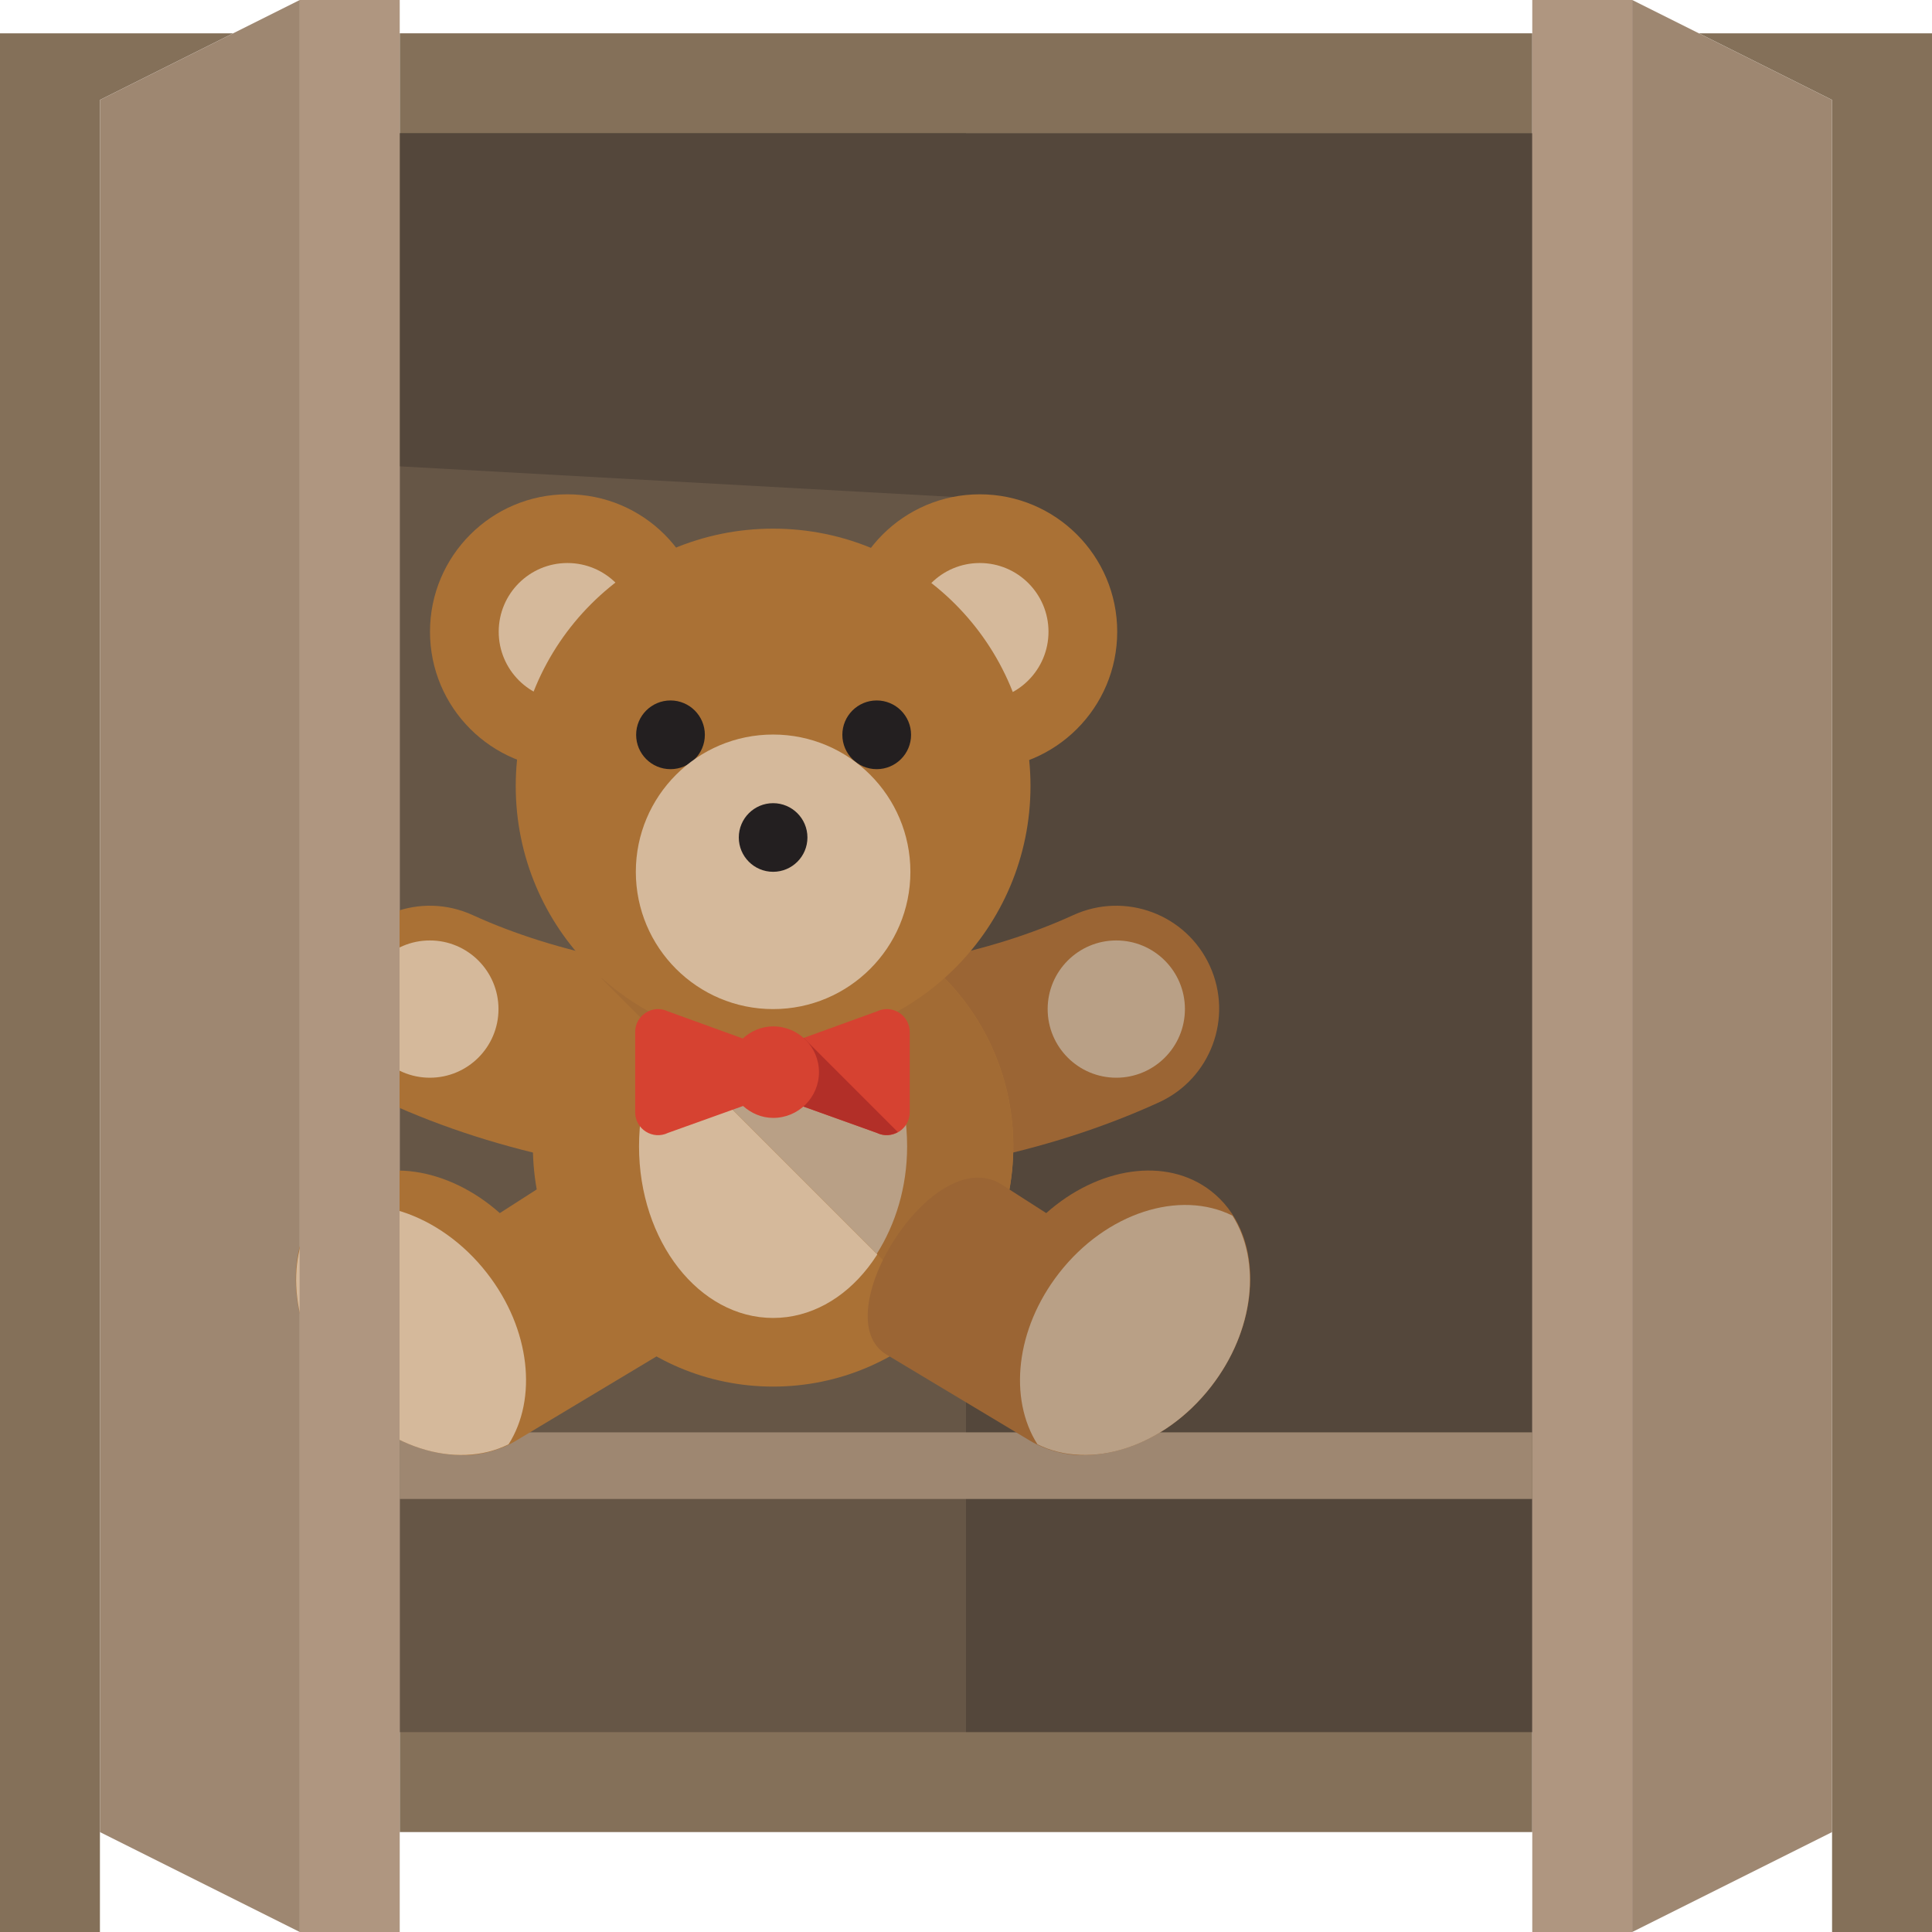 <svg viewBox="0 0 58 58" xmlns="http://www.w3.org/2000/svg">
  <title>Layer bear in closet</title>
  <style
     type="text/css">
    .st0{fill:#847059;}
    .st1{fill:#665646;}
    .st2{fill:#54473B;}
    .st3{fill:#9E8771;}
    .st4{fill:#AF9680;}
    .st5{fill:none;stroke:#382016;stroke-width:2;stroke-miterlimit:10;}
    .st6{fill:none;stroke:#E0E1E2;stroke-width:2;stroke-linecap:round;stroke-miterlimit:10;}
  </style>
  <g>
    <rect
       x="12"
       y="1"
       class="st0"
       width="34"
       height="54"/>
    <polygon
       class="st0"
       points="7,1 0,1 0,58 3,58 3,55 3,3  "/>
    <polygon
       class="st0"
       points="51,1 55,3 55,55 55,58 58,58 58,1  "/>
    <rect
       x="12"
       y="4"
       class="st1"
       width="17"
       height="48"/>
    <rect
       x="29"
       y="4"
       class="st2"
       width="17"
       height="48"/>
    <polygon
       class="st3"
       points="9,58 3,55 3,3 9,0 "/>
    <polygon
       class="st3"
       points="49,58 55,55 55,3 49,0 "/>
    <rect
       x="46"
       class="st4"
       width="3"
       height="58"/>
    <path
       class="st5"
       d="M29,19"/>
    <path
       class="st5"
       d="M12,19"/>
    <path
       class="st6"
       d="M43,12"/>
    <path
       class="st6"
       d="M32,12"/>
    <polygon
       class="st2"
       points="12,4 29,4 30.1,15 12,14 "/>
    <rect
       x="12"
       y="43"
       class="st3"
       width="34"
       height="2"/>
    <line
       class="st3"
       x1="46"
       y1="13"
       x2="46"
       y2="15"/>
    <rect
       x="9"
       class="st4"
       width="3"
       height="58"
       y="0" />
  </g>
  <g>
    <g transform="matrix(0.408,0,0,0.408,-4.706,-1.467)">
      <path
         style="fill:#9b6534;stroke-width:0.158"
         d="M 100.554,74.667 C 98.816,70.861 94.323,69.188 90.515,70.926 84.318,73.76 76.469,75.319 68.413,75.319 c -0.014,0 -0.028,-10e-4 -0.042,-10e-4 v 15.151 c 0.014,0 0.028,0.001 0.042,0.001 10.33,0 20.151,-1.994 28.4,-5.764 3.805,-1.74 5.479,-6.234 3.741,-10.039 z"/>
      <path
         style="fill:#aa7135;stroke-width:0.158"
         d="m 36.272,74.667 c 1.739,-3.806 6.231,-5.479 10.039,-3.741 6.197,2.833 14.046,4.393 22.102,4.393 0.014,0 0.028,-10e-4 0.042,-10e-4 v 15.151 c -0.014,0 -0.028,0.001 -0.042,0.001 -10.33,0 -20.152,-1.994 -28.4,-5.764 -3.805,-1.74 -5.479,-6.234 -3.741,-10.039 z"/>
      <circle
         style="fill:#b9a086;stroke-width:0.158"
         cx="93.671"
         cy="77.844"
         r="5.05"/>
      <circle
         style="fill:#aa7135;stroke-width:0.158"
         cx="68.42"
         cy="87.945"
         r="17.676"/>
      <ellipse
         style="fill:#d5b99b;stroke-width:0.158"
         cx="68.42"
         cy="87.945"
         rx="9.866"
         ry="12.626"/>
      <path
         style="fill:#a26b34;stroke-width:0.158"
         d="m 68.413,70.269 c -4.95,0 -9.418,2.04 -12.627,5.318 l 24.984,24.984 c 3.279,-3.209 5.318,-7.677 5.318,-12.627 0,-9.762 -7.914,-17.676 -17.676,-17.676 z"/>
      <path
         style="fill:#b9a086;stroke-width:0.158"
         d="m 68.414,75.319 c -3.217,0 -6.046,2 -7.846,5.048 l 15.482,15.482 c 1.373,-2.169 2.23,-4.895 2.23,-7.905 -1.6e-4,-6.973 -4.417,-12.626 -9.865,-12.626 z"/>
      <g transform="matrix(0.158,0,0,0.158,33.061,39.967)">
        <circle
           style="fill:#aa7135"
           cx="320.036"
           cy="64"
           r="64"/>
        <circle
           style="fill:#aa7135"
           cx="128.004"
           cy="64"
           r="64"/>
      </g>
      <g transform="matrix(0.158,0,0,0.158,33.061,39.967)">
        <circle
           style="fill:#d5b99b"
           cx="128.004"
           cy="64"
           r="32"/>
        <circle
           style="fill:#d5b99b"
           cx="320.036"
           cy="64"
           r="32"/>
      </g>
      <circle
         style="fill:#aa7135;stroke-width:0.158"
         cx="68.42"
         cy="61.431"
         r="18.938"/>
      <g transform="matrix(0.158,0,0,0.158,33.061,39.967)">
        <circle
           style="fill:#231f20"
           cx="176.004"
           cy="112"
           r="16"/>
        <circle
           style="fill:#231f20"
           cx="272.036"
           cy="112"
           r="16"/>
      </g>
      <circle
         style="fill:#d5b99b;stroke-width:0.158"
         cx="68.42"
         cy="67.744"
         r="10.101"/>
      <circle
         style="fill:#231f20;stroke-width:0.158"
         cx="68.42"
         cy="65.218"
         r="2.525"/>
      <circle
         style="fill:#d5b99b;stroke-width:0.158"
         cx="43.163"
         cy="77.844"
         r="5.05"/>
      <path
         style="fill:#d64231;stroke-width:0.158"
         d="m 76.053,78.016 c 1.118,-0.543 2.419,0.271 2.419,1.514 v 5.908 c 0,1.243 -1.301,2.057 -2.419,1.514 L 68.371,84.199 v -3.4 z"/>
      <path
         style="fill:#b22f28;stroke-width:0.158"
         d="m 77.597,86.892 -6.926,-6.926 -2.3,0.833 v 3.4 l 7.681,2.753 c 0.529,0.257 1.091,0.192 1.545,-0.06 z"/>
      <path
         style="fill:#d64231;stroke-width:0.158"
         d="m 68.427,79.117 c -0.868,0 -1.642,0.351 -2.239,0.891 l -5.498,-1.992 c -1.118,-0.543 -2.419,0.271 -2.419,1.514 v 5.908 c 0,1.243 1.301,2.058 2.419,1.514 l 5.519,-1.978 c 0.595,0.53 1.359,0.877 2.218,0.877 1.86,0 3.367,-1.507 3.367,-3.367 0,-1.86 -1.507,-3.367 -3.367,-3.367 z"/>
      <path
         style="fill:#aa7135;stroke-width:0.158"
         d="m 51.65,90.714 -3.339,2.141 c -3.8,-3.375 -8.83,-4.185 -12.123,-1.625 -3.854,2.996 -3.855,9.441 -0.003,14.396 2.299,2.958 5.767,5.046 9.502,5.046 1.296,0 2.727,-0.418 3.772,-1.042 l 10.598,-6.36 c 4.624,-2.736 -3.347,-15.625 -8.407,-12.555 z"/>
      <path
         style="fill:#d5b99b;stroke-width:0.158"
         d="m 47.379,97.286 c -3.486,-4.483 -8.914,-6.172 -12.774,-4.24 -2.121,3.341 -1.623,8.461 1.579,12.579 3.486,4.483 8.914,6.171 12.774,4.24 2.121,-3.341 1.622,-8.461 -1.579,-12.578 z"/>
      <path
         style="fill:#9b6534;stroke-width:0.158"
         d="m 85.177,90.714 3.339,2.141 c 3.8,-3.375 8.83,-4.185 12.123,-1.625 3.854,2.996 3.855,9.441 0.003,14.396 -2.299,2.958 -5.767,5.046 -9.502,5.046 -1.296,0 -2.727,-0.418 -3.772,-1.042 l -10.598,-6.36 c -4.624,-2.736 3.347,-15.625 8.407,-12.555 z"/>
      <path
         style="fill:#b9a086;stroke-width:0.158"
         d="m 89.447,97.286 c 3.486,-4.483 8.914,-6.172 12.774,-4.24 2.121,3.341 1.623,8.461 -1.579,12.579 -3.486,4.483 -8.914,6.171 -12.774,4.24 -2.121,-3.341 -1.622,-8.461 1.579,-12.578 z"/>
    </g>
    <rect
       x="8.995"
       class="st4"
       width="3"
       height="58"
       y="0.072"
       style="fill:#af9680" />
  </g>
</svg>
